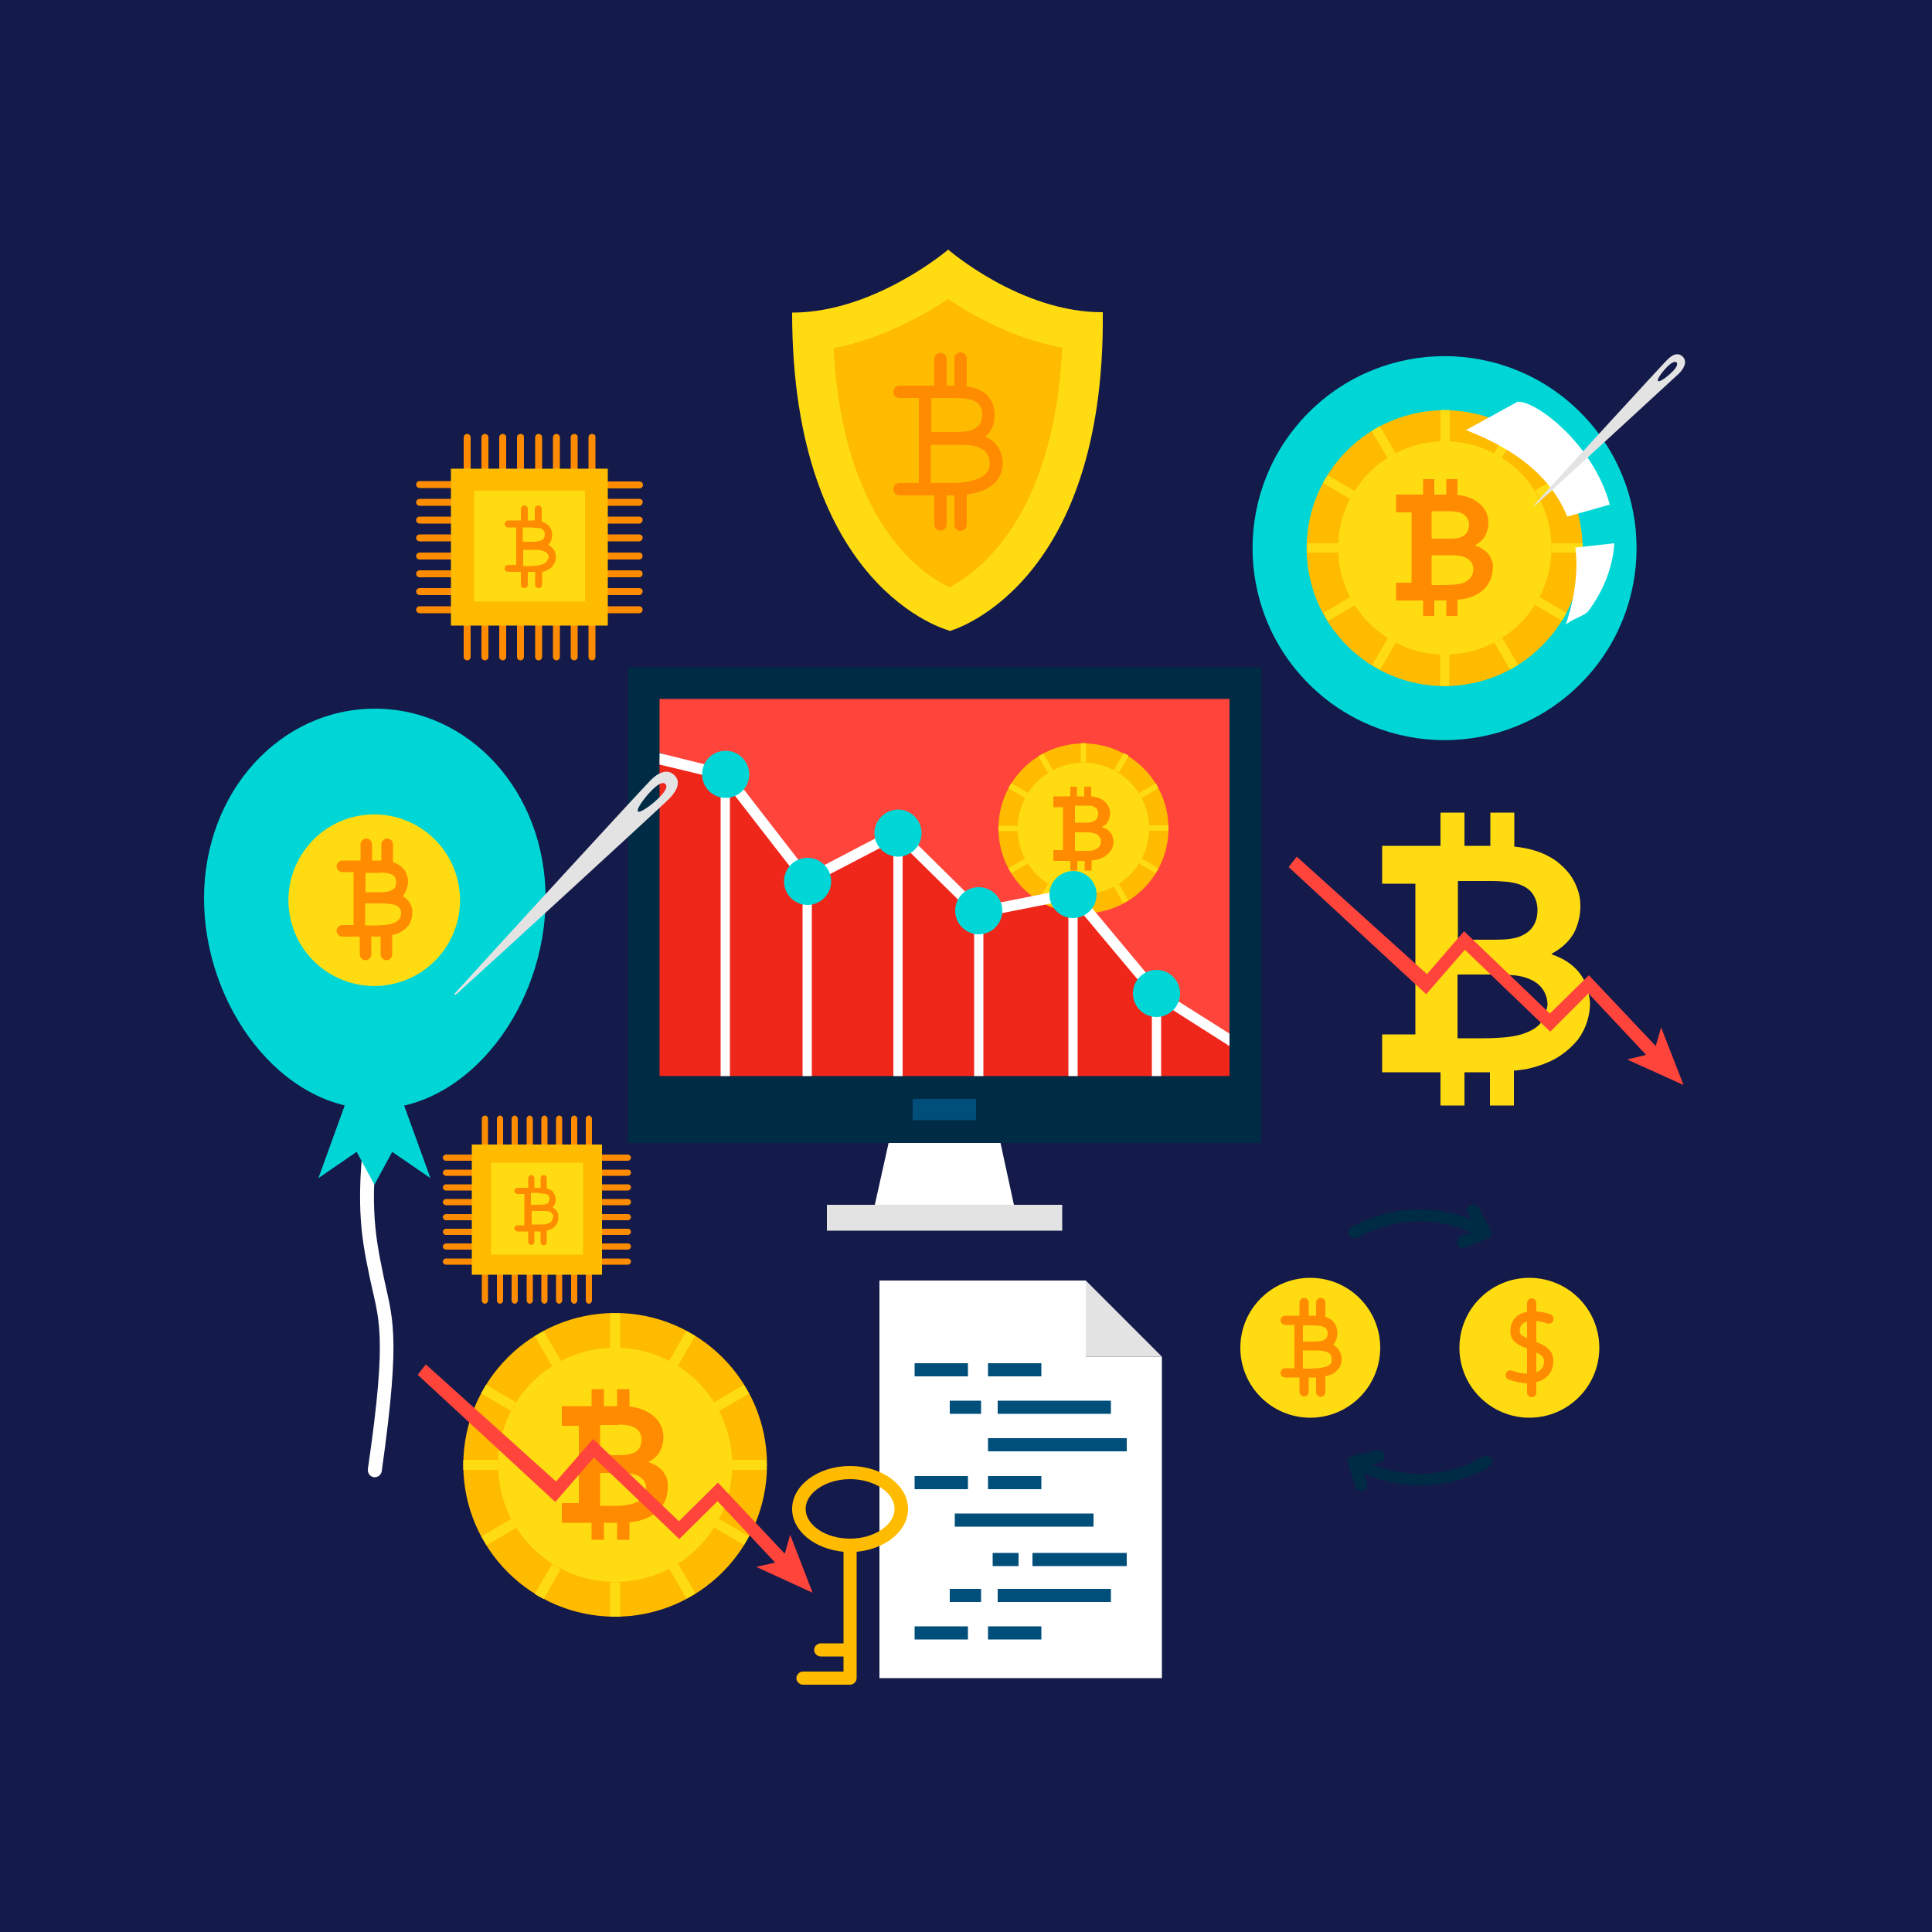 <?xml version="1.0" encoding="utf-8"?>
<!-- Generator: Adobe Illustrator 22.1.0, SVG Export Plug-In . SVG Version: 6.00 Build 0)  -->
<svg version="1.1" id="Layer_1" xmlns="http://www.w3.org/2000/svg" xmlns:xlink="http://www.w3.org/1999/xlink" x="0px" y="0px"
	 viewBox="0 0 500 500" style="enable-background:new 0 0 500 500;" xml:space="preserve">
<style type="text/css">
	.st0{fill:#141A49;}
	.st1{fill:#00D6D6;}
	.st2{fill:#FFBB00;}
	.st3{fill:#FFDC12;}
	.st4{fill:#FF8C00;}
	.st5{fill:#FFFFFF;}
	.st6{fill:#E3E3E3;}
	.st7{fill:#FF453B;}
	.st8{fill:#002B45;}
	.st9{fill:#004E7A;}
	.st10{clip-path:url(#SVGID_1_);}
	.st11{fill:#EF261A;}
</style>
<rect class="st0" width="500" height="500"/>
<g>
	<g>
		
			<ellipse transform="matrix(0.707 -0.707 0.707 0.707 9.251 305.955)" class="st1" cx="373.9" cy="141.8" rx="49.7" ry="49.7"/>
		<g>
			<g>
				
					<ellipse transform="matrix(0.707 -0.707 0.707 0.707 9.251 305.955)" class="st2" cx="373.9" cy="141.8" rx="35.7" ry="35.7"/>
				<circle class="st3" cx="373.9" cy="141.8" r="27.6"/>
				<g>
					<path class="st3" d="M372.8,106.1v8.1c0.4,0,0.8,0,1.2,0c0.4,0,0.8,0,1.2,0c0,0,0-8.1,0-8.1c-0.4,0-0.8,0-1.2,0
						C373.5,106.1,373.2,106.1,372.8,106.1z"/>
					<path class="st3" d="M342.4,125l7,4.1c0.4-0.7,0.8-1.4,1.2-2c0,0-7-4.1-7-4.1C343.2,123.6,342.8,124.3,342.4,125z"/>
					<path class="st3" d="M359.1,118.5c0.7-0.4,1.4-0.8,2.1-1.2c0,0-4.1-7-4.1-7c-0.7,0.4-1.4,0.8-2.1,1.2L359.1,118.5z"/>
					<path class="st3" d="M401.5,140.6c0,0.4,0,0.8,0,1.2c0,0.4,0,0.8,0,1.2c0,0,8.1,0,8.1,0c0-0.4,0-0.8,0-1.2c0-0.4,0-0.8,0-1.2
						L401.5,140.6C401.5,140.6,401.5,140.6,401.5,140.6z"/>
					<path class="st3" d="M404.3,122.9l-7,4c0.4,0.7,0.8,1.4,1.2,2.1c0,0,7-4.1,7-4.1C405.1,124.3,404.7,123.6,404.3,122.9z"/>
					<path class="st3" d="M386.7,117.3c0.7,0.4,1.4,0.8,2,1.2c0,0,4.1-7,4.1-7c-0.7-0.4-1.4-0.8-2.1-1.2L386.7,117.3z"/>
					<path class="st3" d="M388.8,165.1c-0.7,0.4-1.4,0.8-2.1,1.2c0,0,4.1,7,4.1,7c0.7-0.4,1.4-0.8,2.1-1.2L388.8,165.1z"/>
					<path class="st3" d="M375.1,177.5v-8.1c-0.4,0-0.8,0-1.2,0c-0.4,0-0.8,0-1.2,0c0,0,0,8.1,0,8.1c0.4,0,0.8,0,1.2,0
						C374.3,177.5,374.7,177.5,375.1,177.5z"/>
					<path class="st3" d="M405.4,158.6l-7-4.1c-0.4,0.7-0.8,1.4-1.2,2c0,0,7,4.1,7,4.1C404.7,160,405.1,159.3,405.4,158.6z"/>
					<path class="st3" d="M338.3,143h8.1c0-0.4,0-0.8,0-1.2c0-0.4,0-0.8,0-1.2c0,0-8.1,0-8.1,0c0,0.4,0,0.8,0,1.2
						C338.2,142.2,338.3,142.6,338.3,143z"/>
					<path class="st3" d="M350.7,156.6c-0.4-0.7-0.8-1.4-1.2-2.1c0,0-7,4.1-7,4.1c0.4,0.7,0.8,1.4,1.2,2.1L350.7,156.6z"/>
					<path class="st3" d="M361.2,166.3c-0.7-0.4-1.4-0.8-2-1.2c0,0-4.1,7-4.1,7c0.7,0.4,1.4,0.8,2.1,1.2L361.2,166.3z"/>
				</g>
			</g>
			<path class="st4" d="M386.1,145.1c-0.2-0.6-0.5-1.2-0.9-1.7c-0.4-0.5-0.9-0.9-1.5-1.3c-0.6-0.4-1.2-0.7-1.9-0.9v-0.1
				c1.2-0.7,2.1-1.5,2.6-2.5c0.5-1,0.8-2.1,0.8-3.3c0-0.7-0.1-1.3-0.3-2c-0.2-0.7-0.5-1.3-1-1.9c-0.4-0.6-1-1.1-1.7-1.6
				c-0.7-0.5-1.5-0.9-2.4-1.2c-0.7-0.2-1.6-0.4-2.6-0.5v-4.1h-2.9v4h-3.1v-4h-2.9v4h-3h-4v4.6h4v18.2h-4v4.6h4h3v4h2.9v-4h2.1
				c0.4,0,0.7,0,1,0v4h2.9v-4.2c0.4,0,0.8-0.1,1.1-0.1c0.4-0.1,0.8-0.1,1.1-0.2c1.4-0.4,2.5-0.8,3.4-1.4c0.9-0.6,1.6-1.3,2.1-2
				c0.5-0.7,0.9-1.5,1.1-2.2c0.2-0.8,0.3-1.5,0.3-2.2C386.5,146.4,386.4,145.7,386.1,145.1z M374.6,132.3c0.7,0,1.3,0,1.8,0.1
				c0.5,0,0.9,0.1,1.3,0.2c0.9,0.3,1.5,0.7,1.9,1.3c0.4,0.6,0.6,1.2,0.6,1.9c0,0.7-0.2,1.3-0.5,1.9c-0.3,0.6-0.9,1-1.6,1.3
				c-0.7,0.3-1.7,0.4-3.1,0.4h-4.5v-7.1H374.6z M381.1,148.5c-0.1,0.4-0.3,0.7-0.6,1.1c-0.3,0.3-0.7,0.6-1.1,0.9
				c-0.5,0.3-1,0.5-1.7,0.6c-0.5,0.1-1,0.2-1.6,0.2c-0.6,0-1.4,0.1-2.3,0.1h-3.3v-7.7h4.8c0.8,0,1.5,0,2,0.1c0.5,0.1,1,0.1,1.4,0.3
				c0.9,0.3,1.6,0.7,2,1.3c0.4,0.6,0.6,1.2,0.6,2C381.3,147.7,381.2,148.1,381.1,148.5z"/>
		</g>
		<g>
			<path class="st5" d="M407.7,141.7c0.7,5.6,0.1,12.3-2.5,20c1.2-1.3,4.9-2.3,5.9-3.6c4.4-6,6.3-11.9,6.7-17.5L407.7,141.7z"/>
			<path class="st5" d="M392.7,104l-13.3,7.3c5.4,2.2,20.4,8,26.2,22.4l11-3.1C412.4,114.8,397.1,103.4,392.7,104z"/>
		</g>
	</g>
	<path class="st6" d="M435.5,92.3c-0.9-0.9-2.3-1-4.1,0.9c-1.6,1.6-27.8,30.2-34.2,37.3c-0.2,0.2,0,0.3,0.2,0.2
		c7.1-6.4,35.7-32.7,37.3-34.2C436.4,94.6,436.4,93.2,435.5,92.3z M432.8,96.2c-1.3,1.3-3.3,2.8-3.7,2.4c-0.4-0.4,1.1-2.4,2.4-3.7
		c1.3-1.3,2-1.4,2.4-1.1C434.2,94.2,434.1,94.9,432.8,96.2z"/>
</g>
<g>
	<path class="st3" d="M410.7,255.3c-0.5-1.3-1.2-2.6-2-3.6c-0.9-1.1-1.9-2-3.1-2.8c-1.2-0.8-2.6-1.4-4-1.9v-0.2
		c2.6-1.4,4.5-3.2,5.7-5.3c1.1-2.1,1.7-4.5,1.7-7c0-1.4-0.2-2.9-0.7-4.3c-0.5-1.4-1.2-2.8-2.1-4c-1-1.3-2.2-2.4-3.6-3.5
		c-1.5-1-3.2-1.9-5.2-2.5c-1.5-0.5-3.4-0.9-5.5-1.1v-8.8h-6.2v8.6H379v-8.6h-6.2v8.6h-6.5h-8.6v9.8h8.6v39h-8.6v9.8h8.6h6.5v8.6h6.2
		v-8.6h4.4c0.8,0,1.5,0,2.2,0v8.6h6.2v-9c0.9-0.1,1.7-0.2,2.4-0.3c0.9-0.1,1.7-0.3,2.4-0.5c2.9-0.8,5.3-1.8,7.2-3.1
		c1.9-1.3,3.4-2.7,4.6-4.2c1.1-1.5,1.9-3.1,2.4-4.8c0.5-1.6,0.7-3.2,0.7-4.6C411.4,258.2,411.1,256.7,410.7,255.3z M386,228
		c1.5,0,2.9,0.1,3.9,0.2c1.1,0.1,2,0.3,2.8,0.5c1.9,0.6,3.2,1.5,4,2.7c0.8,1.2,1.2,2.6,1.2,4.1c0,1.5-0.3,2.8-1,4
		c-0.7,1.2-1.8,2.1-3.4,2.8c-1.4,0.6-3.6,0.9-6.5,0.9h-9.7V228H386z M399.9,262.6c-0.3,0.8-0.7,1.6-1.3,2.3
		c-0.6,0.7-1.4,1.3-2.4,1.8c-1,0.5-2.2,1-3.7,1.3c-1,0.2-2.1,0.4-3.5,0.5c-1.3,0.1-3,0.2-4.8,0.2h-7v-16.5h10.2
		c1.8,0,3.2,0.1,4.4,0.2c1.1,0.1,2.1,0.3,3,0.6c1.9,0.6,3.3,1.5,4.3,2.8c0.9,1.2,1.4,2.7,1.4,4.3
		C400.3,260.9,400.2,261.8,399.9,262.6z"/>
	<polygon class="st7" points="426,273 411.1,257.1 401.2,267 379.1,245.8 369.1,257.3 333.5,224.4 335.6,221.7 369.3,252.1 
		378.9,241 401.1,262.3 411.2,252.4 428.5,270.7 429.9,265.9 435.7,280.8 421.1,274.2 	"/>
</g>
<g>
	<g>
		<g>
			<circle class="st2" cx="159.2" cy="379.1" r="39.3"/>
			<circle class="st3" cx="159.2" cy="379.1" r="30.3"/>
			<g>
				<path class="st3" d="M157.9,339.9v8.9c0.4,0,0.9,0,1.3,0c0.4,0,0.9,0,1.3,0c0,0,0-8.9,0-8.9c-0.4,0-0.9,0-1.3,0
					C158.7,339.9,158.3,339.9,157.9,339.9z"/>
				<path class="st3" d="M124.5,360.6l7.7,4.5c0.4-0.8,0.9-1.5,1.3-2.2c0,0-7.7-4.5-7.7-4.5C125.4,359.1,124.9,359.9,124.5,360.6z"
					/>
				<path class="st3" d="M142.9,353.5c0.8-0.4,1.5-0.9,2.3-1.3c0,0-4.5-7.7-4.5-7.7c-0.8,0.4-1.5,0.9-2.3,1.3L142.9,353.5z"/>
				<path class="st3" d="M189.5,377.8c0,0.4,0,0.9,0,1.3c0,0.4,0,0.9,0,1.3c0,0,8.9,0,8.9,0c0-0.4,0-0.9,0-1.3c0-0.4,0-0.9,0-1.3
					L189.5,377.8C189.5,377.8,189.5,377.8,189.5,377.8z"/>
				<path class="st3" d="M192.5,358.4l-7.7,4.5c0.4,0.8,0.9,1.5,1.3,2.3c0,0,7.7-4.5,7.7-4.5C193.4,359.9,193,359.1,192.5,358.4z"/>
				<path class="st3" d="M173.2,352.2c0.8,0.4,1.5,0.9,2.2,1.3c0,0,4.5-7.7,4.5-7.7c-0.7-0.5-1.5-0.9-2.3-1.3L173.2,352.2z"/>
				<path class="st3" d="M175.5,404.7c-0.8,0.4-1.5,0.9-2.3,1.3c0,0,4.5,7.7,4.5,7.7c0.8-0.4,1.5-0.9,2.3-1.3L175.5,404.7z"/>
				<path class="st3" d="M160.5,418.4v-8.9c-0.4,0-0.9,0-1.3,0c-0.4,0-0.9,0-1.3,0c0,0,0,8.9,0,8.9c0.4,0,0.9,0,1.3,0
					C159.6,418.4,160,418.4,160.5,418.4z"/>
				<path class="st3" d="M193.8,397.6l-7.7-4.5c-0.4,0.8-0.9,1.5-1.3,2.2c0,0,7.7,4.5,7.7,4.5C193,399.1,193.4,398.4,193.8,397.6z"
					/>
				<path class="st3" d="M119.9,380.4h8.9c0-0.4,0-0.9,0-1.3c0-0.4,0-0.9,0-1.3c0,0-8.9,0-8.9,0c0,0.4,0,0.9,0,1.3
					C119.9,379.6,119.9,380,119.9,380.4z"/>
				<path class="st3" d="M133.6,395.4c-0.4-0.8-0.9-1.5-1.3-2.3c0,0-7.7,4.5-7.7,4.5c0.4,0.8,0.9,1.5,1.3,2.3L133.6,395.4z"/>
				<path class="st3" d="M145.1,406.1c-0.8-0.4-1.5-0.9-2.2-1.3c0,0-4.5,7.7-4.5,7.7c0.7,0.5,1.5,0.9,2.3,1.3L145.1,406.1z"/>
			</g>
		</g>
		<path class="st4" d="M172.6,382.7c-0.2-0.7-0.6-1.3-1-1.9c-0.4-0.5-1-1-1.6-1.4c-0.6-0.4-1.3-0.7-2.1-1v-0.1
			c1.4-0.7,2.3-1.6,2.9-2.7c0.6-1.1,0.9-2.3,0.9-3.6c0-0.7-0.1-1.5-0.3-2.2c-0.2-0.7-0.6-1.4-1.1-2.1c-0.5-0.7-1.1-1.2-1.9-1.8
			c-0.8-0.5-1.6-1-2.7-1.3c-0.8-0.3-1.7-0.4-2.8-0.6v-4.5h-3.2v4.4h-3.4v-4.4h-3.2v4.4h-3.3h-4.4v5.1h4.4v20h-4.4v5.1h4.4h3.3v4.4
			h3.2v-4.4h2.3c0.4,0,0.8,0,1.1,0v4.4h3.2V394c0.4,0,0.9-0.1,1.2-0.2c0.4-0.1,0.9-0.2,1.2-0.2c1.5-0.4,2.7-0.9,3.7-1.6
			c1-0.7,1.8-1.4,2.3-2.2c0.6-0.8,1-1.6,1.2-2.4c0.2-0.8,0.3-1.6,0.3-2.4C172.9,384.2,172.8,383.4,172.6,382.7z M159.9,368.7
			c0.8,0,1.5,0,2,0.1c0.5,0.1,1,0.1,1.4,0.3c1,0.3,1.7,0.8,2.1,1.4c0.4,0.6,0.6,1.3,0.6,2.1c0,0.8-0.2,1.5-0.5,2.1
			c-0.4,0.6-0.9,1.1-1.8,1.4c-0.7,0.3-1.9,0.5-3.4,0.5h-5v-7.8H159.9z M167,386.5c-0.1,0.4-0.4,0.8-0.7,1.2
			c-0.3,0.4-0.7,0.7-1.2,0.9c-0.5,0.3-1.1,0.5-1.9,0.7c-0.5,0.1-1.1,0.2-1.8,0.3c-0.7,0.1-1.5,0.1-2.5,0.1h-3.6v-8.5h5.2
			c0.9,0,1.7,0,2.3,0.1c0.6,0.1,1.1,0.2,1.5,0.3c1,0.3,1.7,0.8,2.2,1.4c0.5,0.6,0.7,1.4,0.7,2.2C167.2,385.6,167.2,386,167,386.5z"
			/>
	</g>
	<polygon class="st7" points="200.6,404.4 185.7,388.5 175.8,398.3 153.7,377.2 143.7,388.7 108.1,355.8 110.2,353.1 143.9,383.4 
		153.5,372.4 175.7,393.7 185.8,383.7 203.1,402.1 204.5,397.2 210.3,412.2 195.7,405.5 	"/>
</g>
<g>
	<polygon class="st5" points="262.4,311.8 226.4,311.8 230.1,295.2 258.8,295.2 	"/>
	<rect x="214" y="311.8" class="st6" width="60.9" height="6.7"/>
	<rect x="162.5" y="172.7" class="st8" width="163.9" height="123.1"/>
	<rect x="236.2" y="284.4" class="st9" width="16.4" height="5.5"/>
	<g>
		<defs>
			
				<rect id="SVGID_3_" x="195.6" y="155.9" transform="matrix(6.123234e-17 -1 1 6.123234e-17 14.787 474.079)" width="97.6" height="147.5"/>
		</defs>
		<clipPath id="SVGID_1_">
			<use xlink:href="#SVGID_3_"  style="overflow:visible;"/>
		</clipPath>
		<g class="st10">
			<g>
				<polygon class="st7" points="170.1,194.6 187.9,200.6 208.9,227.8 232.4,215.5 253.3,236.1 277.7,231.2 299.3,257.1 
					321.7,282.1 321.7,168.4 170.2,168.4 				"/>
				<polygon class="st11" points="170.2,282.1 321.7,282.1 330.5,277.4 299.3,257.1 277.7,231.2 253.3,236.1 232.4,215.5 
					208.9,227.8 187.9,200.6 164,194.4 				"/>
			</g>
			<g>
				<g>
					<circle class="st2" cx="280.4" cy="214.4" r="22"/>
					
						<ellipse transform="matrix(0.707 -0.707 0.707 0.707 -69.445 261.046)" class="st3" cx="280.4" cy="214.4" rx="17" ry="17"/>
					<g>
						<path class="st3" d="M279.7,192.3v5c0.2,0,0.5,0,0.7,0c0.2,0,0.5,0,0.7,0c0,0,0-5,0-5c-0.2,0-0.5,0-0.7,0
							S279.9,192.3,279.7,192.3z"/>
						<path class="st3" d="M261,204l4.3,2.5c0.2-0.4,0.5-0.8,0.7-1.3c0,0-4.3-2.5-4.3-2.5C261.4,203.1,261.2,203.5,261,204z"/>
						<path class="st3" d="M271.2,200c0.4-0.2,0.8-0.5,1.3-0.7c0,0-2.5-4.3-2.5-4.3c-0.4,0.2-0.9,0.5-1.3,0.7L271.2,200z"/>
						<path class="st3" d="M297.4,213.6c0,0.2,0,0.5,0,0.7c0,0.2,0,0.5,0,0.7c0,0,5,0,5,0c0-0.2,0-0.5,0-0.7c0-0.2,0-0.5,0-0.7
							L297.4,213.6C297.4,213.6,297.4,213.6,297.4,213.6z"/>
						<path class="st3" d="M299.1,202.7l-4.3,2.5c0.2,0.4,0.5,0.8,0.7,1.3c0,0,4.3-2.5,4.3-2.5C299.6,203.5,299.3,203.1,299.1,202.7
							z"/>
						<path class="st3" d="M288.3,199.2c0.4,0.2,0.8,0.5,1.3,0.7c0,0,2.5-4.3,2.5-4.3c-0.4-0.3-0.8-0.5-1.3-0.7L288.3,199.2z"/>
						<path class="st3" d="M289.5,228.7c-0.4,0.2-0.8,0.5-1.3,0.7c0,0,2.5,4.3,2.5,4.3c0.4-0.2,0.9-0.5,1.3-0.7L289.5,228.7z"/>
						<path class="st3" d="M281.1,236.4v-5c-0.2,0-0.5,0-0.7,0c-0.2,0-0.5,0-0.7,0c0,0,0,5,0,5c0.2,0,0.5,0,0.7,0
							S280.9,236.4,281.1,236.4z"/>
						<path class="st3" d="M299.8,224.7l-4.3-2.5c-0.2,0.4-0.5,0.8-0.7,1.3c0,0,4.3,2.5,4.3,2.5
							C299.3,225.6,299.6,225.2,299.8,224.7z"/>
						<path class="st3" d="M258.4,215.1h5c0-0.2,0-0.5,0-0.7c0-0.2,0-0.5,0-0.7c0,0-5,0-5,0c0,0.2,0,0.5,0,0.7
							C258.4,214.6,258.4,214.8,258.4,215.1z"/>
						<path class="st3" d="M266,223.5c-0.2-0.4-0.5-0.8-0.7-1.3c0,0-4.3,2.5-4.3,2.5c0.2,0.4,0.5,0.9,0.7,1.3L266,223.5z"/>
						<path class="st3" d="M272.5,229.5c-0.4-0.2-0.8-0.5-1.3-0.7c0,0-2.5,4.3-2.5,4.3c0.4,0.3,0.8,0.5,1.3,0.7L272.5,229.5z"/>
					</g>
				</g>
				<path class="st4" d="M287.9,216.4c-0.1-0.4-0.3-0.7-0.6-1c-0.2-0.3-0.5-0.6-0.9-0.8c-0.3-0.2-0.7-0.4-1.2-0.5v-0.1
					c0.8-0.4,1.3-0.9,1.6-1.5c0.3-0.6,0.5-1.3,0.5-2c0-0.4-0.1-0.8-0.2-1.2c-0.1-0.4-0.3-0.8-0.6-1.2c-0.3-0.4-0.6-0.7-1-1
					c-0.4-0.3-0.9-0.5-1.5-0.7c-0.4-0.1-1-0.3-1.6-0.3v-2.5h-1.8v2.5h-1.9v-2.5H277v2.5h-1.9h-2.5v2.8h2.5V220h-2.5v2.8h2.5h1.9v2.5
					h1.8v-2.5h1.3c0.2,0,0.4,0,0.6,0v2.5h1.8v-2.6c0.2,0,0.5-0.1,0.7-0.1c0.2,0,0.5-0.1,0.7-0.1c0.8-0.2,1.5-0.5,2.1-0.9
					c0.5-0.4,1-0.8,1.3-1.2c0.3-0.4,0.6-0.9,0.7-1.4c0.1-0.5,0.2-0.9,0.2-1.3C288.1,217.2,288,216.8,287.9,216.4z M280.8,208.5
					c0.4,0,0.8,0,1.1,0c0.3,0,0.6,0.1,0.8,0.1c0.5,0.2,0.9,0.4,1.2,0.8c0.2,0.3,0.3,0.7,0.3,1.2c0,0.4-0.1,0.8-0.3,1.2
					c-0.2,0.3-0.5,0.6-1,0.8c-0.4,0.2-1,0.3-1.9,0.3h-2.8v-4.4H280.8z M284.8,218.5c-0.1,0.2-0.2,0.5-0.4,0.7
					c-0.2,0.2-0.4,0.4-0.7,0.5c-0.3,0.2-0.6,0.3-1.1,0.4c-0.3,0.1-0.6,0.1-1,0.1c-0.4,0-0.9,0-1.4,0h-2v-4.8h2.9
					c0.5,0,0.9,0,1.3,0.1c0.3,0,0.6,0.1,0.9,0.2c0.6,0.2,1,0.4,1.2,0.8c0.3,0.4,0.4,0.8,0.4,1.2C284.9,218,284.9,218.2,284.8,218.5z
					"/>
			</g>
			<g>
				<g>
					<rect x="276.5" y="231.5" class="st5" width="2.4" height="50.5"/>
				</g>
				<g>
					<rect x="252.1" y="236.1" class="st5" width="2.4" height="43.7"/>
				</g>
				<g>
					<rect x="231.2" y="215.5" class="st5" width="2.4" height="65.6"/>
				</g>
				<g>
					<rect x="186.5" y="200.4" class="st5" width="2.4" height="79"/>
				</g>
				<g>
					<rect x="207.7" y="227.8" class="st5" width="2.4" height="56.1"/>
				</g>
				<g>
					<rect x="298.1" y="257.1" class="st5" width="2.4" height="21.7"/>
				</g>
			</g>
			<polygon class="st5" points="167.1,194 188.7,199.4 209.3,226 232.6,213.8 253.7,234.6 278.2,229.7 300.3,256.2 323.4,270.8 
				323.4,272.9 321.6,272.9 298.2,258 277.1,232.8 252.8,237.6 232.1,217.2 208.5,229.5 187,201.8 167.1,197 			"/>
			<g>
				<path class="st1" d="M293.2,257.1c0,3.3,2.7,6.1,6.1,6.1c3.3,0,6.1-2.7,6.1-6.1c0-3.3-2.7-6.1-6.1-6.1
					C296,251,293.2,253.7,293.2,257.1z"/>
				<path class="st1" d="M271.6,231.5c0,3.3,2.7,6.1,6.1,6.1c3.3,0,6.1-2.7,6.1-6.1c0-3.3-2.7-6.1-6.1-6.1
					C274.3,225.5,271.6,228.2,271.6,231.5z"/>
				<circle class="st1" cx="253.3" cy="235.7" r="6.1"/>
				<path class="st1" d="M226.3,215.6c0,3.3,2.7,6.1,6.1,6.1c3.3,0,6.1-2.7,6.1-6.1c0-3.3-2.7-6.1-6.1-6.1
					C229,209.6,226.3,212.3,226.3,215.6z"/>
				<path class="st1" d="M202.9,228.1c0,3.3,2.7,6.1,6.1,6.1c3.3,0,6.1-2.7,6.1-6.1c0-3.3-2.7-6.1-6.1-6.1
					C205.6,222,202.9,224.7,202.9,228.1z"/>
				<path class="st1" d="M181.7,200.4c0,3.3,2.7,6.1,6.1,6.1c3.3,0,6.1-2.7,6.1-6.1c0-3.3-2.7-6.1-6.1-6.1
					C184.4,194.3,181.7,197,181.7,200.4z"/>
			</g>
		</g>
	</g>
</g>
<g>
	<g>
		<path class="st5" d="M99.1,329.5c-2-9.8-3.9-19.1-0.3-42.1c0.2-1-0.5-1.9-1.5-2.1c-1-0.2-1.9,0.5-2.1,1.5
			c-3.6,23.7-1.7,33.3,0.4,43.4c2.3,11.3,4.9,13.8-0.4,50c-0.1,1,0.5,1.9,1.5,2.1c0.1,0,0.2,0,0.3,0c0.9,0,1.7-0.7,1.8-1.6
			C104,343.9,101.4,341,99.1,329.5z"/>
		<g>
			<g>
				<path class="st1" d="M141.2,232.5c0,27.8-19.8,54.5-44.2,54.5c-24.4,0-44.2-26.8-44.2-54.5s19.8-49.1,44.2-49.1
					C121.4,183.4,141.2,204.8,141.2,232.5z"/>
				<polygon class="st1" points="102.3,279.8 96.9,279.8 91.5,279.8 82.4,304.9 92.3,298.1 96.9,306.6 101.5,298.1 111.4,304.9 				
					"/>
			</g>
			<g>
				
					<ellipse transform="matrix(0.974 -0.227 0.227 0.974 -50.396 28.124)" class="st3" cx="96.9" cy="232.9" rx="22.2" ry="22.2"/>
				<path class="st4" d="M105.8,233.3c-0.4-0.5-0.9-1-1.6-1.4c0.2-0.2,0.4-0.5,0.6-0.8c0.5-0.9,0.8-1.8,0.8-2.9c0-1.1-0.3-2.1-0.9-3
					c-0.6-0.9-1.6-1.6-3-2.1c0,0,0-4.6,0-4.6c0-0.8-0.7-1.5-1.5-1.5c-0.8,0-1.5,0.7-1.5,1.5v4.2c-0.3,0-0.6,0-0.9,0h-1.5v-4.2
					c0-0.8-0.7-1.5-1.5-1.5c-0.8,0-1.5,0.7-1.5,1.5v4.2H93h-4.4c-0.8,0-1.5,0.7-1.5,1.5c0,0.8,0.7,1.5,1.5,1.5h2.9v6.5v7.2h-2.9
					c-0.8,0-1.5,0.7-1.5,1.5c0,0.8,0.7,1.5,1.5,1.5H93h0.1v4.6c0,0.8,0.7,1.5,1.5,1.5c0.8,0,1.5-0.7,1.5-1.5v-4.6h0.5
					c0.7,0,1.3,0,1.9,0v4.6c0,0.8,0.7,1.5,1.5,1.5c0.8,0,1.5-0.7,1.5-1.5v-5c0.8-0.2,1.6-0.4,2.2-0.8c0.7-0.4,1.2-0.8,1.7-1.3
					c0.5-0.5,0.8-1.1,1-1.8c0.2-0.6,0.3-1.2,0.3-1.9C106.8,235.3,106.5,234.2,105.8,233.3z M99.6,225.9c0.5,0,0.9,0.1,1.2,0.2
					c0.7,0.2,1.1,0.5,1.3,0.8c0.3,0.4,0.4,0.8,0.4,1.4c0,0.5-0.1,1-0.3,1.4c-0.2,0.3-0.6,0.6-1.1,0.8c-0.4,0.2-1.2,0.4-2.9,0.4h-3.6
					v-5h3.1C98.4,225.8,99.1,225.8,99.6,225.9z M103.6,237.4c-0.1,0.2-0.2,0.4-0.4,0.6c-0.2,0.2-0.5,0.5-0.9,0.7
					c-0.4,0.2-0.9,0.4-1.6,0.5c-0.4,0.1-1,0.2-1.6,0.2c-0.7,0.1-1.5,0.1-2.4,0.1h-2.2v-5.7h3.6h0.3c0.9,0,1.6,0,2.2,0.1
					c0.5,0.1,0.9,0.1,1.3,0.2c0.7,0.2,1.2,0.5,1.5,0.9c0.3,0.4,0.4,0.8,0.4,1.4C103.8,236.8,103.7,237.1,103.6,237.4z"/>
			</g>
		</g>
	</g>
	<path class="st6" d="M174.5,200.6c-1.3-1.3-3.4-1.4-6.1,1.3c-2.3,2.3-41.2,44.7-50.7,55.2c-0.2,0.3,0,0.5,0.3,0.3
		c10.5-9.5,52.9-48.4,55.2-50.7C175.9,203.9,175.9,201.9,174.5,200.6z M170.6,206.4c-2,2-5,4.1-5.5,3.6c-0.5-0.5,1.6-3.5,3.6-5.5
		c2-2,3-2.1,3.5-1.6C172.7,203.4,172.6,204.4,170.6,206.4z"/>
</g>
<g>
	<g>
		<g>
			<polygon class="st5" points="300.7,351.1 300.7,434.3 227.6,434.3 227.6,331.4 281,331.4 281,351.1 			"/>
			<polygon class="st6" points="300.7,351.1 281,351.1 281,331.4 			"/>
		</g>
		<g>
			<rect x="236.7" y="352.8" class="st9" width="13.8" height="3.4"/>
			<rect x="255.7" y="352.8" class="st9" width="13.8" height="3.4"/>
			<rect x="236.7" y="382" class="st9" width="13.8" height="3.4"/>
			<rect x="255.7" y="382" class="st9" width="13.8" height="3.4"/>
			<rect x="236.7" y="420.9" class="st9" width="13.8" height="3.4"/>
			<rect x="255.7" y="420.9" class="st9" width="13.8" height="3.4"/>
			<rect x="255.7" y="372.2" class="st9" width="35.9" height="3.4"/>
			<rect x="247.1" y="391.7" class="st9" width="35.9" height="3.4"/>
			<rect x="245.8" y="362.5" class="st9" width="8.1" height="3.4"/>
			<rect x="258.2" y="362.5" class="st9" width="29.3" height="3.4"/>
			<rect x="245.8" y="411.2" class="st9" width="8.1" height="3.4"/>
			<rect x="258.2" y="411.2" class="st9" width="29.3" height="3.4"/>
			<rect x="256.9" y="401.9" class="st9" width="6.7" height="3.4"/>
			<rect x="267.2" y="401.9" class="st9" width="24.4" height="3.4"/>
		</g>
	</g>
	<path class="st2" d="M235,390.5c0-6.1-6.7-11.1-15-11.1c-8.3,0-15,5-15,11.1c0,5.7,5.8,10.4,13.3,11.1v23.7h-5.9
		c-0.9,0-1.7,0.8-1.7,1.7c0,0.9,0.8,1.7,1.7,1.7h5.9v3.9h-10.5c-0.9,0-1.7,0.8-1.7,1.7c0,0.9,0.8,1.7,1.7,1.7H220
		c0.9,0,1.7-0.8,1.7-1.7v-32.7C229.2,400.9,235,396.2,235,390.5z M220,398.2c-6.3,0-11.5-3.5-11.5-7.7c0-4.2,5.3-7.7,11.5-7.7
		c6.3,0,11.5,3.5,11.5,7.7C231.5,394.7,226.2,398.2,220,398.2z"/>
</g>
<g>
	<g>
		<path class="st3" d="M245.4,64.6c0,0-19.1,16.3-40.4,16.3c0,71.6,40.4,82.2,40.4,82.2l0.4,0.2c0,0,40.3-10.9,39.6-82.5
			C264.1,80.9,245.4,64.6,245.4,64.6z"/>
		<path class="st2" d="M245.7,152c-7-3.3-27.5-16.7-30-61.9c12.4-2.4,23.1-8.4,29.7-12.7c6.5,4.4,17.2,10.3,29.5,12.6
			C272.8,134.1,252.9,148.3,245.7,152z"/>
	</g>
	<path class="st4" d="M258,115.3c-0.7-1-1.7-1.7-3-2.3c0.6-0.5,1-1,1.4-1.6c0.7-1.2,1-2.5,1-4c0-1.6-0.4-3-1.2-4.2
		c-0.8-1.3-2.2-2.2-4.1-2.8c-0.6-0.2-1.2-0.3-1.9-0.4v-7.2c0-0.9-0.7-1.6-1.6-1.6c-0.9,0-1.6,0.7-1.6,1.6v7c-0.2,0-0.4,0-0.6,0h-1.4
		v-6.9c0-0.9-0.7-1.6-1.6-1.6c-0.9,0-1.6,0.7-1.6,1.6v6.9h-2.3h-6.7c-0.9,0-1.6,0.7-1.6,1.6c0,0.9,0.7,1.6,1.6,1.6h5v10.5V125h-5
		c-0.9,0-1.6,0.7-1.6,1.6c0,0.9,0.7,1.6,1.6,1.6h6.7h2.3v7.5c0,0.9,0.7,1.6,1.6,1.6c0.9,0,1.6-0.7,1.6-1.6v-7.5c0.7,0,1.4,0,2,0v7.6
		c0,0.9,0.7,1.6,1.6,1.6c0.9,0,1.6-0.7,1.6-1.6V128c0.6-0.1,1.2-0.2,1.7-0.3c1.3-0.3,2.5-0.7,3.4-1.2c1-0.5,1.7-1.1,2.4-1.8
		c0.6-0.7,1.1-1.5,1.4-2.4c0.3-0.8,0.4-1.7,0.4-2.6C259.4,118.1,259,116.6,258,115.3z M249.3,103.1c0.7,0.1,1.4,0.2,1.9,0.3
		c1.1,0.3,1.9,0.8,2.3,1.5c0.5,0.7,0.7,1.5,0.7,2.4c0,0.9-0.2,1.7-0.6,2.4c-0.4,0.6-1,1.1-1.9,1.5c-0.6,0.3-2,0.6-4.6,0.6H241V103
		h5.4C247.5,103,248.5,103.1,249.3,103.1z M255.9,121.3c-0.1,0.4-0.4,0.8-0.7,1.2c-0.4,0.4-0.9,0.8-1.5,1.1
		c-0.7,0.4-1.5,0.6-2.6,0.9c-0.7,0.2-1.5,0.3-2.5,0.4c-1,0.1-2.3,0.1-3.7,0.1h-4v-9.9h6.1h0.4c1.4,0,2.5,0,3.3,0.1
		c0.8,0.1,1.5,0.2,2,0.4c1.2,0.4,2.1,0.9,2.6,1.6c0.5,0.7,0.8,1.5,0.8,2.5C256.2,120.3,256.1,120.8,255.9,121.3z"/>
</g>
<g>
	<g>
		<path class="st4" d="M120.9,112.3c-0.5,0-0.9,0.4-0.9,0.9v8.1c0,0.5,0.4,0.9,0.9,0.9c0.5,0,0.9-0.4,0.9-0.9v-8.1
			C121.8,112.7,121.4,112.3,120.9,112.3z"/>
		<path class="st4" d="M125.5,112.3c-0.5,0-0.9,0.4-0.9,0.9v8.1c0,0.5,0.4,0.9,0.9,0.9c0.5,0,0.9-0.4,0.9-0.9v-8.1
			C126.4,112.7,126,112.3,125.5,112.3z"/>
		<path class="st4" d="M130.1,112.3c-0.5,0-0.9,0.4-0.9,0.9v8.1c0,0.5,0.4,0.9,0.9,0.9s0.9-0.4,0.9-0.9v-8.1
			C131.1,112.7,130.6,112.3,130.1,112.3z"/>
		<path class="st4" d="M134.7,112.3c-0.5,0-0.9,0.4-0.9,0.9v8.1c0,0.5,0.4,0.9,0.9,0.9s0.9-0.4,0.9-0.9v-8.1
			C135.7,112.7,135.3,112.3,134.7,112.3z"/>
		<path class="st4" d="M139.4,112.3c-0.5,0-0.9,0.4-0.9,0.9v8.1c0,0.5,0.4,0.9,0.9,0.9s0.9-0.4,0.9-0.9v-8.1
			C140.3,112.7,139.9,112.3,139.4,112.3z"/>
		<path class="st4" d="M144,112.3c-0.5,0-0.9,0.4-0.9,0.9v8.1c0,0.5,0.4,0.9,0.9,0.9s0.9-0.4,0.9-0.9v-8.1
			C144.9,112.7,144.5,112.3,144,112.3z"/>
		<path class="st4" d="M148.6,112.3c-0.5,0-0.9,0.4-0.9,0.9v8.1c0,0.5,0.4,0.9,0.9,0.9c0.5,0,0.9-0.4,0.9-0.9v-8.1
			C149.6,112.7,149.1,112.3,148.6,112.3z"/>
		<path class="st4" d="M153.2,112.3c-0.5,0-0.9,0.4-0.9,0.9v8.1c0,0.5,0.4,0.9,0.9,0.9c0.5,0,0.9-0.4,0.9-0.9v-8.1
			C154.2,112.7,153.8,112.3,153.2,112.3z"/>
		<path class="st4" d="M120.9,161c-0.5,0-0.9,0.4-0.9,0.9v8.1c0,0.5,0.4,0.9,0.9,0.9c0.5,0,0.9-0.4,0.9-0.9v-8.1
			C121.8,161.4,121.4,161,120.9,161z"/>
		<path class="st4" d="M125.5,161c-0.5,0-0.9,0.4-0.9,0.9v8.1c0,0.5,0.4,0.9,0.9,0.9c0.5,0,0.9-0.4,0.9-0.9v-8.1
			C126.4,161.4,126,161,125.5,161z"/>
		<path class="st4" d="M130.1,161c-0.5,0-0.9,0.4-0.9,0.9v8.1c0,0.5,0.4,0.9,0.9,0.9s0.9-0.4,0.9-0.9v-8.1
			C131.1,161.4,130.6,161,130.1,161z"/>
		<path class="st4" d="M134.7,161c-0.5,0-0.9,0.4-0.9,0.9v8.1c0,0.5,0.4,0.9,0.9,0.9s0.9-0.4,0.9-0.9v-8.1
			C135.7,161.4,135.3,161,134.7,161z"/>
		<path class="st4" d="M139.4,161c-0.5,0-0.9,0.4-0.9,0.9v8.1c0,0.5,0.4,0.9,0.9,0.9s0.9-0.4,0.9-0.9v-8.1
			C140.3,161.4,139.9,161,139.4,161z"/>
		<path class="st4" d="M144,161c-0.5,0-0.9,0.4-0.9,0.9v8.1c0,0.5,0.4,0.9,0.9,0.9s0.9-0.4,0.9-0.9v-8.1
			C144.9,161.4,144.5,161,144,161z"/>
		<path class="st4" d="M148.6,161c-0.5,0-0.9,0.4-0.9,0.9v8.1c0,0.5,0.4,0.9,0.9,0.9c0.5,0,0.9-0.4,0.9-0.9v-8.1
			C149.6,161.4,149.1,161,148.6,161z"/>
		<path class="st4" d="M153.2,161c-0.5,0-0.9,0.4-0.9,0.9v8.1c0,0.5,0.4,0.9,0.9,0.9c0.5,0,0.9-0.4,0.9-0.9v-8.1
			C154.2,161.4,153.8,161,153.2,161z"/>
		<path class="st4" d="M157.4,126.4h8.1c0.5,0,0.9-0.4,0.9-0.9c0-0.5-0.4-0.9-0.9-0.9h-8.1c-0.5,0-0.9,0.4-0.9,0.9
			C156.4,125.9,156.8,126.4,157.4,126.4z"/>
		<path class="st4" d="M165.4,129.1h-8.1c-0.5,0-0.9,0.4-0.9,0.9c0,0.5,0.4,0.9,0.9,0.9h8.1c0.5,0,0.9-0.4,0.9-0.9
			C166.4,129.5,166,129.1,165.4,129.1z"/>
		<path class="st4" d="M165.4,133.7h-8.1c-0.5,0-0.9,0.4-0.9,0.9c0,0.5,0.4,0.9,0.9,0.9h8.1c0.5,0,0.9-0.4,0.9-0.9
			C166.4,134.1,166,133.7,165.4,133.7z"/>
		<path class="st4" d="M165.4,138.3h-8.1c-0.5,0-0.9,0.4-0.9,0.9c0,0.5,0.4,0.9,0.9,0.9h8.1c0.5,0,0.9-0.4,0.9-0.9
			C166.4,138.8,166,138.3,165.4,138.3z"/>
		<path class="st4" d="M165.4,143h-8.1c-0.5,0-0.9,0.4-0.9,0.9s0.4,0.9,0.9,0.9h8.1c0.5,0,0.9-0.4,0.9-0.9S166,143,165.4,143z"/>
		<path class="st4" d="M165.4,147.6h-8.1c-0.5,0-0.9,0.4-0.9,0.9s0.4,0.9,0.9,0.9h8.1c0.5,0,0.9-0.4,0.9-0.9S166,147.6,165.4,147.6z
			"/>
		<path class="st4" d="M165.4,152.2h-8.1c-0.5,0-0.9,0.4-0.9,0.9c0,0.5,0.4,0.9,0.9,0.9h8.1c0.5,0,0.9-0.4,0.9-0.9
			C166.4,152.6,166,152.2,165.4,152.2z"/>
		<path class="st4" d="M165.4,156.9h-8.1c-0.5,0-0.9,0.4-0.9,0.9s0.4,0.9,0.9,0.9h8.1c0.5,0,0.9-0.4,0.9-0.9S166,156.9,165.4,156.9z
			"/>
		<path class="st4" d="M116.7,124.5h-8.1c-0.5,0-0.9,0.4-0.9,0.9c0,0.5,0.4,0.9,0.9,0.9h8.1c0.5,0,0.9-0.4,0.9-0.9
			C117.7,124.9,117.3,124.5,116.7,124.5z"/>
		<path class="st4" d="M116.7,129.1h-8.1c-0.5,0-0.9,0.4-0.9,0.9c0,0.5,0.4,0.9,0.9,0.9h8.1c0.5,0,0.9-0.4,0.9-0.9
			C117.7,129.5,117.3,129.1,116.7,129.1z"/>
		<path class="st4" d="M116.7,133.7h-8.1c-0.5,0-0.9,0.4-0.9,0.9c0,0.5,0.4,0.9,0.9,0.9h8.1c0.5,0,0.9-0.4,0.9-0.9
			C117.7,134.1,117.3,133.7,116.7,133.7z"/>
		<path class="st4" d="M116.7,138.3h-8.1c-0.5,0-0.9,0.4-0.9,0.9c0,0.5,0.4,0.9,0.9,0.9h8.1c0.5,0,0.9-0.4,0.9-0.9
			C117.7,138.8,117.3,138.3,116.7,138.3z"/>
		<path class="st4" d="M116.7,143h-8.1c-0.5,0-0.9,0.4-0.9,0.9s0.4,0.9,0.9,0.9h8.1c0.5,0,0.9-0.4,0.9-0.9S117.3,143,116.7,143z"/>
		<path class="st4" d="M116.7,147.6h-8.1c-0.5,0-0.9,0.4-0.9,0.9s0.4,0.9,0.9,0.9h8.1c0.5,0,0.9-0.4,0.9-0.9
			S117.3,147.6,116.7,147.6z"/>
		<path class="st4" d="M116.7,152.2h-8.1c-0.5,0-0.9,0.4-0.9,0.9c0,0.5,0.4,0.9,0.9,0.9h8.1c0.5,0,0.9-0.4,0.9-0.9
			C117.7,152.6,117.3,152.2,116.7,152.2z"/>
		<path class="st4" d="M116.7,156.9h-8.1c-0.5,0-0.9,0.4-0.9,0.9s0.4,0.9,0.9,0.9h8.1c0.5,0,0.9-0.4,0.9-0.9
			S117.3,156.9,116.7,156.9z"/>
	</g>
	<g>
		<rect x="116.7" y="121.3" class="st2" width="40.6" height="40.6"/>
		<rect x="122.7" y="127" class="st3" width="28.7" height="28.7"/>
	</g>
	<path class="st4" d="M143.1,142c-0.3-0.4-0.7-0.7-1.2-1c0.2-0.2,0.4-0.4,0.5-0.6c0.3-0.6,0.5-1.2,0.5-2c0-0.8-0.2-1.4-0.6-2
		c-0.4-0.6-1.1-1.1-2-1.4c0,0-0.1,0-0.1,0v-3.3c0-0.5-0.4-0.9-0.9-0.9c-0.5,0-0.9,0.4-0.9,0.9v3c-0.2,0-0.5,0-0.7,0h-1.1v-3
		c0-0.5-0.4-0.9-0.9-0.9c-0.5,0-0.9,0.4-0.9,0.9v3h-0.2h-3.1c-0.5,0-0.9,0.4-0.9,0.9s0.4,0.9,0.9,0.9h2.1v4.6v5.1h-2.1
		c-0.5,0-0.9,0.4-0.9,0.9c0,0.5,0.4,0.9,0.9,0.9h3.1h0.2v3.3c0,0.5,0.4,0.9,0.9,0.9c0.5,0,0.9-0.4,0.9-0.9v-3.3h0.5c0.5,0,1,0,1.4,0
		v3.3c0,0.5,0.4,0.9,0.9,0.9c0.5,0,0.9-0.4,0.9-0.9V148c0.6-0.1,1.1-0.3,1.6-0.6c0.5-0.3,0.8-0.5,1.1-0.9c0.3-0.4,0.5-0.8,0.7-1.2
		c0.1-0.4,0.2-0.8,0.2-1.3C143.8,143.3,143.6,142.6,143.1,142z M138.9,136.6c0.3,0,0.6,0.1,0.8,0.1c0.5,0.1,0.8,0.4,1,0.6
		c0.2,0.3,0.3,0.6,0.3,1c0,0.4-0.1,0.7-0.3,1c-0.1,0.3-0.4,0.5-0.8,0.6c-0.3,0.1-0.9,0.3-2,0.3h-2.6v-3.7h2.3
		C138.1,136.6,138.6,136.6,138.9,136.6z M141.8,144.8c-0.1,0.2-0.2,0.3-0.3,0.5c-0.2,0.2-0.4,0.3-0.6,0.5c-0.3,0.2-0.7,0.3-1.1,0.4
		c-0.3,0.1-0.7,0.1-1.1,0.2c-0.5,0-1,0.1-1.7,0.1h-1.6v-4.2h2.6h0.2c0.6,0,1.1,0,1.5,0.1c0.4,0,0.7,0.1,0.9,0.2
		c0.5,0.2,0.9,0.4,1.1,0.7c0.2,0.3,0.3,0.6,0.3,1C141.9,144.3,141.9,144.6,141.8,144.8z"/>
</g>
<g>
	<g>
		<g>
			<circle class="st3" cx="339.1" cy="348.8" r="18.1"/>
			<path class="st4" d="M346.3,349.1c-0.3-0.4-0.8-0.8-1.3-1.1c0.2-0.2,0.3-0.4,0.5-0.6c0.4-0.7,0.6-1.5,0.6-2.4
				c0-0.9-0.2-1.7-0.7-2.5c-0.5-0.8-1.3-1.3-2.4-1.7c0,0,0-3.7,0-3.7c0-0.7-0.6-1.2-1.2-1.2c-0.7,0-1.2,0.6-1.2,1.2v3.4
				c-0.2,0-0.5,0-0.7,0h-1.2v-3.4c0-0.7-0.6-1.2-1.2-1.2c-0.7,0-1.2,0.6-1.2,1.2v3.4h-0.1h-3.6c-0.7,0-1.2,0.6-1.2,1.2
				s0.6,1.2,1.2,1.2h2.4v5.3v5.9h-2.4c-0.7,0-1.2,0.6-1.2,1.2c0,0.7,0.6,1.2,1.2,1.2h3.6h0.1v3.7c0,0.7,0.6,1.2,1.2,1.2
				c0.7,0,1.2-0.6,1.2-1.2v-3.7h0.4c0.6,0,1.1,0,1.5,0v3.8c0,0.7,0.6,1.2,1.2,1.2c0.7,0,1.2-0.6,1.2-1.2v-4.1
				c0.7-0.2,1.3-0.4,1.8-0.6c0.6-0.3,1-0.7,1.4-1.1c0.4-0.4,0.7-0.9,0.8-1.4c0.2-0.5,0.2-1,0.2-1.5
				C347.2,350.7,346.9,349.9,346.3,349.1z M341.3,343.1c0.4,0,0.7,0.1,0.9,0.2c0.5,0.2,0.9,0.4,1.1,0.7c0.2,0.3,0.3,0.7,0.3,1.1
				c0,0.4-0.1,0.8-0.3,1.1c-0.2,0.3-0.5,0.5-0.9,0.7c-0.3,0.1-1,0.3-2.3,0.3h-2.9V343h2.6C340.4,343,340.9,343.1,341.3,343.1z
				 M344.6,352.5c-0.1,0.2-0.2,0.4-0.3,0.5c-0.2,0.2-0.4,0.4-0.7,0.5c-0.3,0.2-0.8,0.3-1.3,0.4c-0.3,0.1-0.8,0.1-1.3,0.2
				c-0.6,0-1.2,0.1-2,0.1h-1.8v-4.7h2.9h0.2c0.7,0,1.3,0,1.8,0.1c0.4,0,0.8,0.1,1,0.2c0.6,0.2,1,0.4,1.2,0.7
				c0.2,0.3,0.3,0.7,0.3,1.1C344.7,352,344.6,352.2,344.6,352.5z"/>
		</g>
		<g>
			<circle class="st3" cx="395.8" cy="348.8" r="18.1"/>
			<path class="st4" d="M397.6,347.3v-5.4c1.2,0.1,2.3,0.4,2.8,0.6c0.7,0.2,1.4-0.1,1.6-0.8c0.2-0.6-0.1-1.3-0.8-1.6
				c-0.3-0.1-1.8-0.6-3.6-0.7v-2.2c0-0.7-0.6-1.2-1.2-1.2c-0.7,0-1.2,0.6-1.2,1.2v2.3c-0.8,0.1-1.6,0.4-2.3,0.9
				c-0.9,0.6-2,1.8-2,4.1c-0.1,2.7,2.2,3.7,4.3,4.5v6.5c-1.2,0-2.5-0.3-3.9-0.8c-0.6-0.2-1.4,0.1-1.6,0.7c-0.2,0.6,0.1,1.4,0.7,1.6
				c1.7,0.6,3.3,1,4.8,1v2.4c0,0.7,0.6,1.2,1.2,1.2c0.7,0,1.2-0.6,1.2-1.2v-2.7c0.8-0.2,1.6-0.5,2.2-1c1.5-1,2.2-2.6,2.2-4.5
				C402.1,349.4,399.7,348.1,397.6,347.3z M393.3,344.6c0-1,0.3-1.8,1-2.2c0.3-0.2,0.6-0.3,0.9-0.4v4.3
				C393.9,345.8,393.3,345.3,393.3,344.6z M398.4,354.7c-0.2,0.2-0.5,0.3-0.8,0.4V350c1.2,0.6,2,1.2,2,2.3
				C399.6,353.4,399.2,354.2,398.4,354.7z"/>
		</g>
	</g>
	<g>
		<path class="st8" d="M351.4,320.3c4.9-2.8,10.5-4.2,16.1-4.2c4.6,0,9.2,1,13.3,2.9L378,320c-0.8,0.3-1.2,1.2-0.9,2
			c0.2,0.6,0.8,1,1.4,1c0.2,0,0.4,0,0.6-0.1l6-2.4c0,0,0,0,0,0c0.2-0.1,0.3-0.2,0.5-0.3c0,0,0,0,0,0c0.1-0.1,0.1-0.2,0.2-0.3
			c0,0,0-0.1,0-0.1c0,0,0.1-0.1,0.1-0.1c0-0.1,0-0.1,0-0.2c0-0.1,0-0.2,0-0.3c0-0.1,0-0.2,0-0.3c0-0.1-0.1-0.2-0.1-0.3
			c0-0.1,0-0.1,0-0.2l-3.2-5.9c-0.4-0.7-1.4-1-2.1-0.6c-0.8,0.4-1,1.4-0.6,2.1l0.9,1.6c-4.2-1.7-8.8-2.6-13.4-2.6
			c-6.2,0-12.3,1.6-17.6,4.6c-0.7,0.4-1,1.4-0.6,2.1C349.7,320.4,350.6,320.7,351.4,320.3z"/>
		<path class="st8" d="M383.8,377c-4.9,2.9-10.6,4.4-16.3,4.4c-4.3,0-8.6-0.9-12.6-2.5l2.2-0.5c0.8-0.2,1.3-1,1.2-1.9
			c-0.2-0.8-1-1.3-1.9-1.2l-6.4,1.5c-0.4,0.1-0.8,0.4-1,0.7c0,0.1,0,0.1-0.1,0.2c-0.1,0.1-0.1,0.3-0.1,0.4c0,0.1,0,0.1,0,0.2
			c0,0.1,0,0.3,0,0.4c0,0,0,0,0,0l2,6.1c0.2,0.7,0.8,1.1,1.5,1.1c0.2,0,0.3,0,0.5-0.1c0.8-0.3,1.3-1.1,1-2l-0.8-2.5
			c4.5,2,9.5,3.1,14.5,3.1c6.3,0,12.5-1.7,17.9-4.8c0.7-0.4,1-1.4,0.6-2.1C385.5,376.8,384.6,376.5,383.8,377z"/>
	</g>
</g>
<g>
	<g>
		<path class="st4" d="M125.5,288.7c-0.4,0-0.8,0.4-0.8,0.8v6.7c0,0.4,0.4,0.8,0.8,0.8c0.4,0,0.8-0.4,0.8-0.8v-6.7
			C126.3,289.1,126,288.7,125.5,288.7z"/>
		<path class="st4" d="M129.4,288.7c-0.4,0-0.8,0.4-0.8,0.8v6.7c0,0.4,0.4,0.8,0.8,0.8c0.4,0,0.8-0.4,0.8-0.8v-6.7
			C130.2,289.1,129.8,288.7,129.4,288.7z"/>
		<path class="st4" d="M133.2,288.7c-0.4,0-0.8,0.4-0.8,0.8v6.7c0,0.4,0.4,0.8,0.8,0.8s0.8-0.4,0.8-0.8v-6.7
			C134,289.1,133.6,288.7,133.2,288.7z"/>
		<path class="st4" d="M137.1,288.7c-0.4,0-0.8,0.4-0.8,0.8v6.7c0,0.4,0.4,0.8,0.8,0.8s0.8-0.4,0.8-0.8v-6.7
			C137.8,289.1,137.5,288.7,137.1,288.7z"/>
		<path class="st4" d="M140.9,288.7c-0.4,0-0.8,0.4-0.8,0.8v6.7c0,0.4,0.4,0.8,0.8,0.8s0.8-0.4,0.8-0.8v-6.7
			C141.7,289.1,141.3,288.7,140.9,288.7z"/>
		<path class="st4" d="M144.7,288.7c-0.4,0-0.8,0.4-0.8,0.8v6.7c0,0.4,0.4,0.8,0.8,0.8s0.8-0.4,0.8-0.8v-6.7
			C145.5,289.1,145.2,288.7,144.7,288.7z"/>
		<path class="st4" d="M148.6,288.7c-0.4,0-0.8,0.4-0.8,0.8v6.7c0,0.4,0.4,0.8,0.8,0.8c0.4,0,0.8-0.4,0.8-0.8v-6.7
			C149.4,289.1,149,288.7,148.6,288.7z"/>
		<path class="st4" d="M152.4,288.7c-0.4,0-0.8,0.4-0.8,0.8v6.7c0,0.4,0.4,0.8,0.8,0.8c0.4,0,0.8-0.4,0.8-0.8v-6.7
			C153.2,289.1,152.8,288.7,152.4,288.7z"/>
		<path class="st4" d="M125.5,329.1c-0.4,0-0.8,0.4-0.8,0.8v6.7c0,0.4,0.4,0.8,0.8,0.8c0.4,0,0.8-0.4,0.8-0.8v-6.7
			C126.3,329.4,126,329.1,125.5,329.1z"/>
		<path class="st4" d="M129.4,329.1c-0.4,0-0.8,0.4-0.8,0.8v6.7c0,0.4,0.4,0.8,0.8,0.8c0.4,0,0.8-0.4,0.8-0.8v-6.7
			C130.2,329.4,129.8,329.1,129.4,329.1z"/>
		<path class="st4" d="M133.2,329.1c-0.4,0-0.8,0.4-0.8,0.8v6.7c0,0.4,0.4,0.8,0.8,0.8s0.8-0.4,0.8-0.8v-6.7
			C134,329.4,133.6,329.1,133.2,329.1z"/>
		<path class="st4" d="M137.1,329.1c-0.4,0-0.8,0.4-0.8,0.8v6.7c0,0.4,0.4,0.8,0.8,0.8s0.8-0.4,0.8-0.8v-6.7
			C137.8,329.4,137.5,329.1,137.1,329.1z"/>
		<path class="st4" d="M140.9,329.1c-0.4,0-0.8,0.4-0.8,0.8v6.7c0,0.4,0.4,0.8,0.8,0.8s0.8-0.4,0.8-0.8v-6.7
			C141.7,329.4,141.3,329.1,140.9,329.1z"/>
		<path class="st4" d="M144.7,329.1c-0.4,0-0.8,0.4-0.8,0.8v6.7c0,0.4,0.4,0.8,0.8,0.8s0.8-0.4,0.8-0.8v-6.7
			C145.5,329.4,145.2,329.1,144.7,329.1z"/>
		<path class="st4" d="M148.6,329.1c-0.4,0-0.8,0.4-0.8,0.8v6.7c0,0.4,0.4,0.8,0.8,0.8c0.4,0,0.8-0.4,0.8-0.8v-6.7
			C149.4,329.4,149,329.1,148.6,329.1z"/>
		<path class="st4" d="M152.4,329.1c-0.4,0-0.8,0.4-0.8,0.8v6.7c0,0.4,0.4,0.8,0.8,0.8c0.4,0,0.8-0.4,0.8-0.8v-6.7
			C153.2,329.4,152.8,329.1,152.4,329.1z"/>
		<path class="st4" d="M155.8,300.4h6.7c0.4,0,0.8-0.4,0.8-0.8s-0.4-0.8-0.8-0.8h-6.7c-0.4,0-0.8,0.4-0.8,0.8
			S155.4,300.4,155.8,300.4z"/>
		<path class="st4" d="M162.5,302.7h-6.7c-0.4,0-0.8,0.4-0.8,0.8c0,0.4,0.4,0.8,0.8,0.8h6.7c0.4,0,0.8-0.4,0.8-0.8
			C163.3,303,163,302.7,162.5,302.7z"/>
		<path class="st4" d="M162.5,306.5h-6.7c-0.4,0-0.8,0.4-0.8,0.8s0.4,0.8,0.8,0.8h6.7c0.4,0,0.8-0.4,0.8-0.8S163,306.5,162.5,306.5z
			"/>
		<path class="st4" d="M162.5,310.3h-6.7c-0.4,0-0.8,0.4-0.8,0.8c0,0.4,0.4,0.8,0.8,0.8h6.7c0.4,0,0.8-0.4,0.8-0.8
			C163.3,310.7,163,310.3,162.5,310.3z"/>
		<path class="st4" d="M162.5,314.2h-6.7c-0.4,0-0.8,0.4-0.8,0.8s0.4,0.8,0.8,0.8h6.7c0.4,0,0.8-0.4,0.8-0.8S163,314.2,162.5,314.2z
			"/>
		<path class="st4" d="M162.5,318h-6.7c-0.4,0-0.8,0.4-0.8,0.8s0.4,0.8,0.8,0.8h6.7c0.4,0,0.8-0.4,0.8-0.8S163,318,162.5,318z"/>
		<path class="st4" d="M162.5,321.8h-6.7c-0.4,0-0.8,0.4-0.8,0.8s0.4,0.8,0.8,0.8h6.7c0.4,0,0.8-0.4,0.8-0.8S163,321.8,162.5,321.8z
			"/>
		<path class="st4" d="M162.5,325.7h-6.7c-0.4,0-0.8,0.4-0.8,0.8s0.4,0.8,0.8,0.8h6.7c0.4,0,0.8-0.4,0.8-0.8S163,325.7,162.5,325.7z
			"/>
		<path class="st4" d="M122.1,298.8h-6.7c-0.4,0-0.8,0.4-0.8,0.8s0.4,0.8,0.8,0.8h6.7c0.4,0,0.8-0.4,0.8-0.8
			S122.6,298.8,122.1,298.8z"/>
		<path class="st4" d="M122.1,302.7h-6.7c-0.4,0-0.8,0.4-0.8,0.8c0,0.4,0.4,0.8,0.8,0.8h6.7c0.4,0,0.8-0.4,0.8-0.8
			C122.9,303,122.6,302.7,122.1,302.7z"/>
		<path class="st4" d="M122.1,306.5h-6.7c-0.4,0-0.8,0.4-0.8,0.8s0.4,0.8,0.8,0.8h6.7c0.4,0,0.8-0.4,0.8-0.8
			S122.6,306.5,122.1,306.5z"/>
		<path class="st4" d="M122.1,310.3h-6.7c-0.4,0-0.8,0.4-0.8,0.8c0,0.4,0.4,0.8,0.8,0.8h6.7c0.4,0,0.8-0.4,0.8-0.8
			C122.9,310.7,122.6,310.3,122.1,310.3z"/>
		<path class="st4" d="M122.1,314.2h-6.7c-0.4,0-0.8,0.4-0.8,0.8s0.4,0.8,0.8,0.8h6.7c0.4,0,0.8-0.4,0.8-0.8
			S122.6,314.2,122.1,314.2z"/>
		<path class="st4" d="M122.1,318h-6.7c-0.4,0-0.8,0.4-0.8,0.8s0.4,0.8,0.8,0.8h6.7c0.4,0,0.8-0.4,0.8-0.8S122.6,318,122.1,318z"/>
		<path class="st4" d="M122.1,321.8h-6.7c-0.4,0-0.8,0.4-0.8,0.8s0.4,0.8,0.8,0.8h6.7c0.4,0,0.8-0.4,0.8-0.8
			S122.6,321.8,122.1,321.8z"/>
		<path class="st4" d="M122.1,325.7h-6.7c-0.4,0-0.8,0.4-0.8,0.8s0.4,0.8,0.8,0.8h6.7c0.4,0,0.8-0.4,0.8-0.8
			S122.6,325.7,122.1,325.7z"/>
	</g>
	<g>
		<rect x="122.1" y="296.2" class="st2" width="33.7" height="33.7"/>
		<rect x="127.1" y="300.9" class="st3" width="23.8" height="23.8"/>
	</g>
	<path class="st4" d="M144,313.3c-0.2-0.3-0.6-0.6-1-0.8c0.2-0.2,0.3-0.3,0.4-0.5c0.3-0.5,0.4-1,0.4-1.6c0-0.6-0.2-1.2-0.5-1.7
		c-0.3-0.5-0.9-0.9-1.7-1.1c0,0,0,0-0.1,0v-2.7c0-0.4-0.4-0.8-0.8-0.8s-0.8,0.4-0.8,0.8v2.5c-0.2,0-0.4,0-0.6,0h-1v-2.5
		c0-0.4-0.4-0.8-0.8-0.8c-0.4,0-0.8,0.4-0.8,0.8v2.5h-0.2h-2.6c-0.4,0-0.8,0.4-0.8,0.8c0,0.4,0.4,0.8,0.8,0.8h1.8v3.8v4.3h-1.8
		c-0.4,0-0.8,0.4-0.8,0.8s0.4,0.8,0.8,0.8h2.6h0.2v2.7c0,0.4,0.4,0.8,0.8,0.8c0.4,0,0.8-0.4,0.8-0.8v-2.7h0.4c0.4,0,0.8,0,1.2,0v2.8
		c0,0.4,0.4,0.8,0.8,0.8s0.8-0.4,0.8-0.8v-3c0.5-0.1,0.9-0.3,1.3-0.5c0.4-0.2,0.7-0.5,0.9-0.7c0.3-0.3,0.4-0.6,0.6-1
		c0.1-0.3,0.2-0.7,0.2-1C144.6,314.4,144.4,313.8,144,313.3z M140.5,308.9c0.3,0,0.5,0.1,0.7,0.1c0.4,0.1,0.7,0.3,0.8,0.5
		c0.2,0.2,0.2,0.5,0.2,0.8c0,0.3-0.1,0.6-0.2,0.8c-0.1,0.2-0.3,0.4-0.7,0.5c-0.2,0.1-0.7,0.2-1.7,0.2h-2.2v-3.1h1.9
		C139.9,308.9,140.2,308.9,140.5,308.9z M142.9,315.7c0,0.1-0.1,0.3-0.2,0.4c-0.1,0.1-0.3,0.3-0.5,0.4c-0.2,0.1-0.5,0.2-0.9,0.3
		c-0.3,0.1-0.6,0.1-0.9,0.1c-0.4,0-0.9,0-1.4,0h-1.4v-3.5h2.2h0.1c0.5,0,0.9,0,1.3,0c0.3,0,0.5,0.1,0.8,0.1c0.4,0.1,0.7,0.3,0.9,0.6
		c0.2,0.2,0.3,0.5,0.3,0.8C143,315.3,143,315.5,142.9,315.7z"/>
</g>
</svg>
